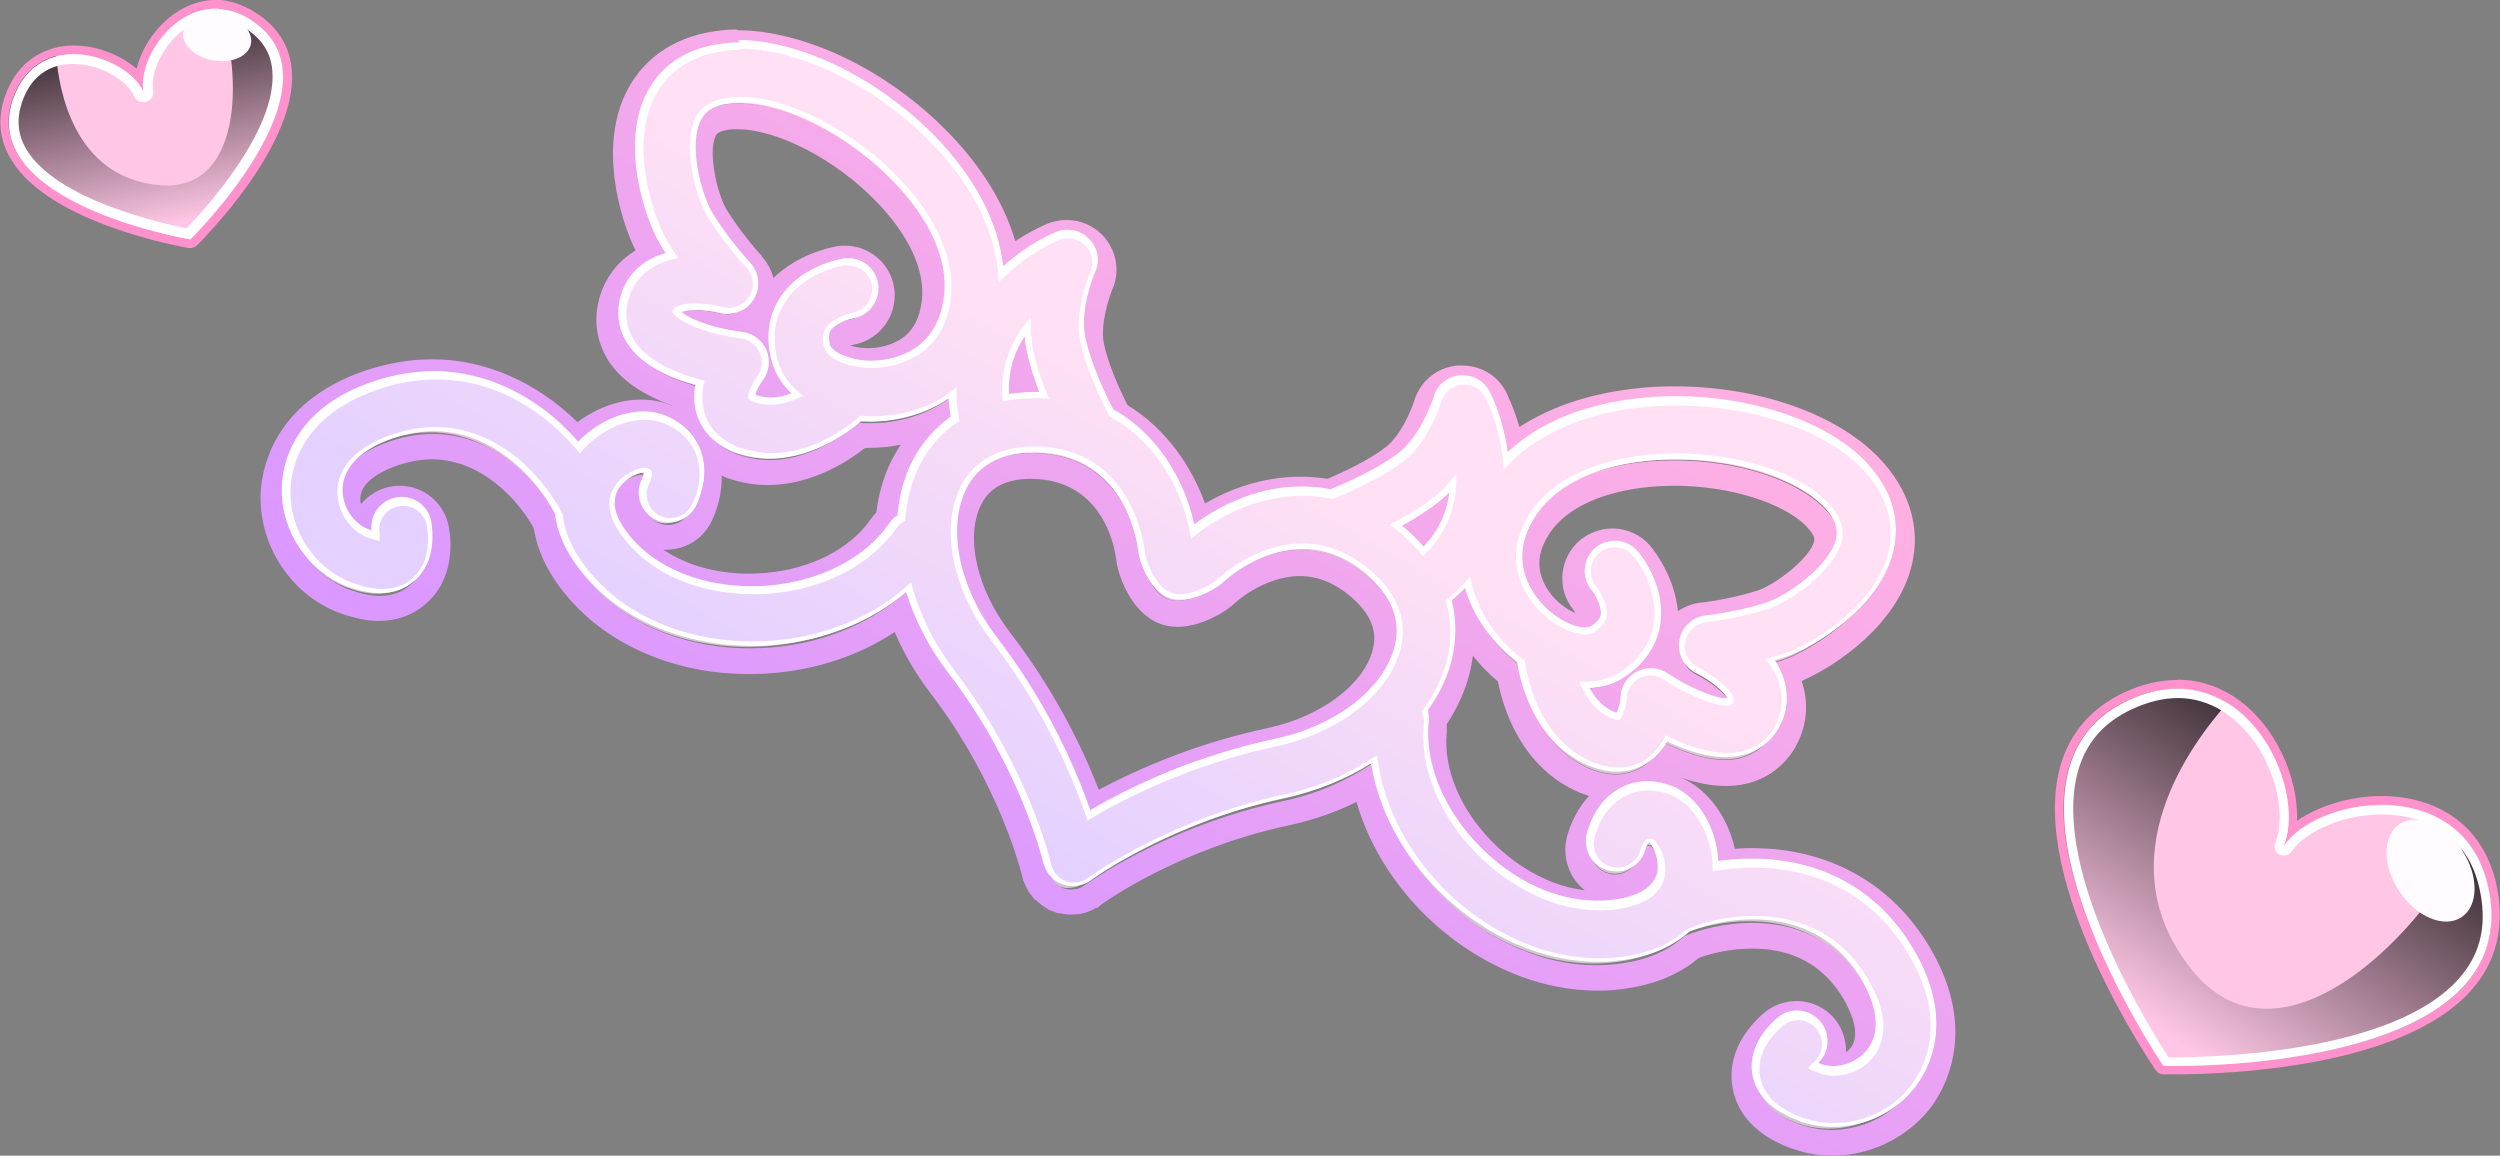 <?xml version="1.0" encoding="UTF-8"?>
<svg xmlns="http://www.w3.org/2000/svg" xmlns:xlink="http://www.w3.org/1999/xlink" viewBox="0 0 71.95 33.26">
  <rect x="0" y="0" width="71.95" height="33.26" fill="#808080" stroke="none"/>
  <defs>
    <style>
      .cls-1 {
        fill: #fffbff;
      }

      .cls-2 {
        fill: url(#linear-gradient-3);
      }

      .cls-3 {
        fill: url(#linear-gradient-2);
      }

      .cls-4 {
        fill: #ffc7e5;
      }

      .cls-5 {
        fill: url(#linear-gradient);
      }

      .cls-6 {
        isolation: isolate;
      }

      .cls-7 {
        fill: url(#linear-gradient-4);
      }

      .cls-7, .cls-8, .cls-9 {
        mix-blend-mode: overlay;
      }

      .cls-8 {
        fill: url(#linear-gradient-5);
      }

      .cls-10 {
        fill: #fff;
      }

      .cls-11 {
        fill: #ff91cc;
      }
    </style>
    <linearGradient id="linear-gradient" x1="31.87" y1="22.03" x2="34.02" y2="9.52" gradientUnits="userSpaceOnUse">
      <stop offset=".06" stop-color="#d1c7cf"/>
      <stop offset="1" stop-color="#ffb3e4"/>
    </linearGradient>
    <linearGradient id="linear-gradient-2" x1="28.23" y1="28.36" x2="41.36" y2="5.6" gradientUnits="userSpaceOnUse">
      <stop offset=".06" stop-color="#db99ff"/>
      <stop offset=".96" stop-color="#ffb0e3"/>
    </linearGradient>
    <linearGradient id="linear-gradient-3" x1="29.88" y1="25.51" x2="36.78" y2="13.22" gradientUnits="userSpaceOnUse">
      <stop offset=".06" stop-color="#e4d1ff"/>
      <stop offset="1" stop-color="#ffe0f4"/>
    </linearGradient>
    <linearGradient id="linear-gradient-4" x1="-698.79" y1="-5.13" x2="-699.71" y2="-16.89" gradientTransform="translate(-546.77 -313.2) rotate(-150.2) scale(1 -1)" gradientUnits="userSpaceOnUse">
      <stop offset="0" stop-color="#000" stop-opacity="0"/>
      <stop offset="1" stop-color="#000"/>
    </linearGradient>
    <linearGradient id="linear-gradient-5" x1="-222.84" y1="-47.39" x2="-223.41" y2="-54.62" gradientTransform="translate(-195.5 114.75) rotate(163.63) scale(1 -1)" xlink:href="#linear-gradient-4"/>
  </defs>
  <g class="cls-6">
    <g id="Layer_2" data-name="Layer 2">
      <g id="Layer_1-2" data-name="Layer 1">
        <g>
          <g>
            <path class="cls-5" d="M54.85,27.63c-1.38-2.32-3.76-2.71-5.62-2.37.03-1.01-.55-2.04-1.34-2.25-.57-.17-1-.03-1.26.12-.63.37-.8,1.1-.82,1.19-.08.37.15.74.52.81.37.08.73-.14.82-.51.02-.1.1-.26.18-.3.04-.02.13,0,.16,0,.14.06.44.53.36,1.03-.03.21-.12.37-.25.5,0,0,0,0,0,0-.32.34-.87.47-1.35.51-1.29.11-2.72-.49-3.83-1.61-1.08-1.1-1.65-2.51-1.52-3.76.01-.12-.01-.23-.06-.33.34-.45.59-.95.72-1.47.15-.59.13-1.18-.03-1.73.27-.22.5-.45.7-.69.02.12.05.24.08.35.23.82.78,1.57,1.5,2.08,0,.01,0,.02,0,.03,0,.09.26,2.18,1.94,2.88.03.01.06.03.1.04.66.24,1.13.09,1.41-.09.29-.18.48-.44.6-.71.63.31,1.48.62,2.18.46.41-.09.73-.33.94-.69.23-.4.28-.84.15-1.27-.08-.26-.22-.5-.4-.7.18-.05.36-.1.54-.16.78-.26,2.62-1.36,3-2.92.14-.6.13-1.5-.78-2.42-1.23-1.26-3.77-1.98-6.18-1.76-1.78.16-3.21.79-4.11,1.8-.05-.82-.28-1.56-.53-2.06-.13-.25-.39-.4-.67-.38-.28.02-.52.22-.6.49,0,.01-.35,1.15-1.08,1.71-.66.51-1.66.94-2.05,1.09-1.69-.36-3.23.43-4.07,1.15-.17-1.09-.82-2.7-2.34-3.52-.19-.37-.68-1.34-.85-2.16-.19-.9.28-1.99.29-2,.11-.26.06-.56-.14-.76-.2-.2-.49-.26-.76-.15-.52.22-1.17.63-1.74,1.22-.03-1.35-.71-2.77-1.96-4.04-1.69-1.73-4.1-2.83-5.84-2.67-1.28.12-1.88.79-2.16,1.34-.73,1.43-.04,3.46.38,4.17.1.16.2.32.3.47-.26.05-.53.13-.76.28-.38.24-.63.61-.71,1.06-.07.4.02.79.27,1.13.43.58,1.28.9,1.96,1.06-.08.29-.1.61,0,.93.1.32.36.74,1.01.99.03.01.06.02.1.03,1.74.56,3.29-.87,3.35-.93,0,0,.02-.01.02-.02.87.08,1.78-.13,2.49-.61.09-.06.19-.13.28-.21,0,.31.02.63.08.97-.48.32-.87.75-1.15,1.29-.24.48-.37,1.02-.41,1.58-.1.05-.19.12-.25.21-.71,1.04-2.06,1.74-3.6,1.88-1.57.14-3.05-.33-3.96-1.26-.34-.35-.68-.81-.7-1.27,0,0,0,0,0,0,0-.18.03-.36.14-.54.27-.43.8-.59.94-.55.03.02.12.05.13.1.03.08-.02.25-.06.35-.17.33-.05.74.28.92.33.18.75.05.93-.28.04-.07.38-.75.15-1.43-.1-.28-.33-.67-.88-.91-.76-.35-1.85.05-2.48.84-1.19-1.47-3.26-2.71-5.81-1.85-2.24.76-2.51,2.29-2.52,2.91-.03,1.15.69,2.23,1.74,2.64.02,0,.04.02.06.02.71.26,1.28.22,1.69-.12.61-.51.47-1.38.43-1.55-.08-.37-.44-.61-.81-.53-.37.08-.61.44-.54.81,0,.04.01.12,0,.19-.07,0-.18-.03-.35-.1-.51-.2-.88-.76-.87-1.33.02-.72.58-1.3,1.59-1.64,2.64-.89,4.38,1.29,4.88,2.29.07.57.34,1.25,1.06,1.98.55.56,1.24.99,2.02,1.28.92.34,1.97.48,3.04.39,1.54-.13,2.93-.75,3.91-1.67.23.87.65,1.74,1.26,2.55,2.12,2.77,2.77,5.53,2.77,5.56,0,0,0,0,0,0,.02.09.06.18.12.26,0,0,.02,0,.02.02.08.09.17.17.28.21,0,0,0,0,0,0,0,0,0,0,0,0s0,0,0,0c0,0,0,0,0,0,.11.04.24.05.35.02,0,0,.02,0,.03,0,.1-.02.18-.06.25-.12,0,0,0,0,0,0,.02-.02,2.29-1.69,5.72-2.42.99-.21,1.88-.61,2.61-1.12.15,1.34.81,2.71,1.89,3.81.75.77,1.64,1.34,2.56,1.68.78.29,1.59.41,2.37.34,1.03-.09,1.68-.43,2.1-.82,1.03-.44,3.77-.97,5.2,1.43.55.92.6,1.73.15,2.28-.36.44-1,.63-1.52.45-.17-.06-.28-.12-.33-.15.04-.05.09-.11.14-.15.29-.23.35-.66.11-.96-.23-.3-.66-.35-.96-.12-.14.11-.81.68-.68,1.46.09.53.49.93,1.21,1.19.02,0,.04.02.06.02,1.06.37,2.31,0,3.04-.88.39-.48,1.18-1.82-.03-3.85ZM44,14.9c.62-.92,1.84-1.5,3.44-1.64,2-.18,4.13.39,5.08,1.35.5.51.48.9.42,1.14-.21.87-1.5,1.74-2.1,1.94-.84.28-1.79.39-1.8.39-.3.03-.55.27-.6.57-.05.3.1.6.38.73.3.14.91.55,1.01.88.02.05.02.1-.08.21-.4.09-1.38-.37-1.92-.74-.21-.13-.47-.16-.69-.04-.22.11-.37.33-.38.58-.01.22-.12.57-.22.63-.01,0-.09.02-.25-.05-.47-.2-.75-.64-.91-1.04.46.04.89-.06,1.23-.3.67-.46.87-1.01.92-1.4.14-.98-.53-1.81-.6-1.91-.24-.29-.67-.33-.97-.09-.29.24-.33.68-.09.97.07.08.35.5.3.84,0,.06-.03.25-.34.46-.16.11-.49.08-.84-.08-.64-.29-1.17-.9-1.36-1.55-.17-.61-.05-1.23.36-1.85ZM26.36,10.38c-.57.38-1.37.5-2.04.3-.36-.1-.64-.3-.69-.49-.1-.35,0-.51.04-.56.18-.28.63-.42.78-.45.37-.07.62-.42.55-.79-.06-.37-.42-.62-.79-.56-.12.02-1.16.22-1.7,1.06-.21.33-.42.88-.21,1.66.11.41.37.76.74,1.03-.38.2-.88.36-1.36.2-.18-.05-.22-.11-.22-.12-.03-.1.09-.42.24-.62.15-.2.19-.46.09-.69-.07-.18-.22-.31-.4-.38-.05-.02-.11-.03-.16-.04-.66-.08-1.7-.36-1.96-.75.02-.09.04-.12.09-.15.28-.18.96-.11,1.34-.01.3.08.61-.05.76-.31.16-.26.12-.6-.09-.82,0,0-.66-.7-1.12-1.47-.33-.55-.74-2.05-.34-2.84.11-.22.35-.53,1.06-.59,1.34-.12,3.33.83,4.74,2.27,1.13,1.15,1.68,2.39,1.55,3.49-.08.74-.39,1.29-.92,1.64ZM41.16,14.54c.26-.2.49-.45.68-.7.03.75-.17,1.63-.96,2.37-.19-.24-.42-.48-.68-.7-.09-.08-.19-.14-.28-.21.42-.21.86-.47,1.24-.76ZM29.61,9.34c-.02.31,0,.64.07.96.1.46.27.95.45,1.38-.12,0-.23-.02-.35-.02-.34,0-.66.03-.97.09-.12-1.07.3-1.86.81-2.41ZM36.66,21.67c-2.52.54-4.43,1.53-5.44,2.14-.37-1.12-1.18-3.11-2.75-5.16-1.13-1.48-1.49-3.28-.9-4.46.39-.77,1.14-1.17,2.18-1.15,2.78.04,3.11,2.9,3.12,3.03.02.19.28,1,.76,1.18s1.21-.27,1.34-.4c.09-.08,2.19-2.05,4.34-.28.8.66,1.12,1.46.91,2.29-.32,1.29-1.76,2.42-3.58,2.81Z"/>
            <path class="cls-3" d="M21.21,1.6c1.71,0,3.92,1.07,5.5,2.69,1.25,1.27,1.93,2.69,1.96,4.04.57-.59,1.22-1,1.74-1.22.09-.04.18-.05.27-.05.18,0,.36.07.49.21.2.2.25.5.14.76,0,.01-.48,1.1-.29,2,.17.82.65,1.79.85,2.16,1.52.82,2.18,2.43,2.34,3.52.69-.6,1.87-1.24,3.21-1.24.28,0,.57.03.86.09.39-.15,1.38-.58,2.05-1.09.73-.56,1.08-1.7,1.08-1.71.08-.27.32-.46.6-.49.02,0,.04,0,.06,0,.26,0,.49.14.61.38.25.5.48,1.24.53,2.06.9-1.01,2.34-1.64,4.11-1.8.29-.03.58-.04.87-.04,2.13,0,4.23.69,5.31,1.8.9.92.92,1.83.78,2.42-.37,1.56-2.22,2.66-3,2.92-.18.06-.36.11-.54.16.17.21.31.44.4.7.13.43.08.87-.15,1.27-.2.36-.53.59-.94.69-.13.03-.27.04-.41.04-.6,0-1.26-.25-1.77-.51-.13.27-.32.53-.6.71-.18.11-.43.22-.76.22-.19,0-.41-.04-.65-.12-.03-.01-.06-.02-.1-.04-1.68-.7-1.93-2.8-1.94-2.88,0-.01,0-.02,0-.03-.71-.51-1.26-1.26-1.5-2.08-.03-.11-.06-.22-.08-.35-.2.24-.42.47-.7.69.16.55.18,1.13.03,1.73-.13.52-.38,1.01-.72,1.47.04.1.07.21.06.33-.13,1.26.43,2.66,1.52,3.76,1.02,1.03,2.31,1.63,3.51,1.63.11,0,.21,0,.31-.01.48-.04,1.04-.17,1.35-.51,0,0,0,0,0,0,.12-.13.22-.29.25-.5.07-.5-.22-.97-.36-1.03-.02,0-.07-.02-.11-.02-.02,0-.04,0-.05.01-.07.04-.15.21-.18.3-.08.31-.36.53-.67.53-.05,0-.1,0-.15-.02-.36-.07-.6-.44-.52-.81.02-.08.19-.82.82-1.19.17-.1.42-.2.74-.2.15,0,.33.02.51.08.79.22,1.37,1.24,1.34,2.25.37-.07.76-.11,1.17-.11,1.6,0,3.35.62,4.46,2.48,1.21,2.03.42,3.37.03,3.85-.53.66-1.35,1.02-2.17,1.02-.29,0-.58-.05-.86-.14-.02,0-.04-.01-.06-.02-.71-.26-1.12-.66-1.21-1.19-.13-.78.54-1.35.68-1.46.13-.1.27-.15.42-.15.2,0,.41.09.54.27.23.3.18.73-.11.96-.05.04-.1.1-.14.15.06.04.16.09.33.15.13.05.27.07.42.07.41,0,.84-.19,1.11-.52.45-.55.4-1.36-.15-2.28-.84-1.41-2.13-1.8-3.26-1.8-.8,0-1.51.2-1.94.38-.42.39-1.07.73-2.1.82-.14.01-.29.02-.43.02-.64,0-1.3-.12-1.94-.36-.92-.34-1.81-.91-2.56-1.68-1.08-1.1-1.74-2.47-1.89-3.81-.74.51-1.62.91-2.61,1.12-3.43.73-5.69,2.41-5.72,2.42,0,0,0,0,0,0-.07.05-.16.1-.25.12,0,0,0,0,0,0,0,0-.01,0-.02,0,0,0,0,0,0,0-.05,0-.09.01-.14.01-.07,0-.15-.01-.22-.04,0,0,0,0,0,0,0,0,0,0,0,0,0,0,0,0,0,0,0,0,0,0,0,0s0,0,0,0c0,0,0,0,0,0-.11-.04-.21-.12-.28-.21,0,0-.02,0-.02-.02-.06-.08-.1-.17-.12-.26,0,0,0,0,0,0,0-.03-.65-2.79-2.77-5.56-.62-.8-1.03-1.68-1.26-2.55-.98.93-2.38,1.54-3.91,1.67-.22.02-.43.03-.65.03-.84,0-1.65-.14-2.39-.41-.78-.29-1.48-.72-2.02-1.28-.72-.74-1-1.41-1.06-1.98-.42-.84-1.7-2.5-3.66-2.5-.38,0-.79.06-1.23.21-1.01.34-1.58.92-1.59,1.64-.01.57.35,1.13.87,1.33.18.06.29.09.35.1,0-.07,0-.15,0-.19-.08-.37.16-.73.54-.81.05-.01.09-.01.14-.01.32,0,.6.23.67.55.03.17.18,1.04-.43,1.55-.23.2-.52.29-.85.29-.25,0-.54-.06-.84-.17-.02,0-.04-.02-.06-.02-1.05-.41-1.77-1.5-1.74-2.64.01-.62.29-2.15,2.52-2.91.58-.2,1.14-.29,1.67-.29,1.79,0,3.22,1,4.14,2.13.48-.59,1.21-.97,1.87-.97.22,0,.42.04.61.13.55.24.78.63.88.91.24.69-.11,1.36-.15,1.43-.12.23-.36.36-.61.36-.11,0-.22-.03-.32-.08-.33-.18-.46-.59-.28-.92.05-.09.09-.27.06-.35-.02-.04-.1-.08-.13-.1-.02,0-.04,0-.06,0-.19,0-.64.17-.88.55-.11.18-.15.36-.14.54,0,0,0,0,0,0,.02.46.36.92.7,1.27.8.82,2.06,1.28,3.42,1.28.18,0,.36,0,.54-.02,1.54-.13,2.88-.84,3.6-1.88.07-.1.16-.16.25-.21.04-.56.17-1.1.41-1.58.27-.55.67-.98,1.15-1.29-.07-.34-.09-.66-.08-.97-.1.08-.19.15-.28.21-.61.41-1.37.62-2.13.62-.12,0-.24,0-.36-.02,0,0-.01.01-.02.02-.05.05-1.15,1.06-2.52,1.06-.27,0-.54-.04-.83-.13-.03-.01-.07-.02-.1-.03-.66-.24-.92-.67-1.01-.99-.1-.33-.08-.65,0-.93-.68-.17-1.53-.49-1.96-1.06-.25-.34-.34-.73-.27-1.13.08-.45.33-.82.71-1.06.23-.15.49-.23.76-.28-.1-.15-.21-.31-.3-.47-.42-.71-1.11-2.74-.38-4.17.28-.55.88-1.22,2.16-1.34.11-.01.23-.02.34-.02M20.88,9.04c-.06,0-.12,0-.17-.02-.21-.05-.5-.1-.78-.1-.23,0-.44.03-.56.11-.05.03-.08.06-.09.15.27.39,1.31.67,1.96.75.06,0,.11.02.16.04.18.06.32.2.4.38.1.23.06.49-.09.69-.15.2-.28.52-.24.62,0,.01.05.07.22.12.14.04.27.06.41.06.35,0,.68-.12.95-.26-.37-.27-.63-.62-.74-1.03-.21-.78,0-1.33.21-1.66.53-.84,1.58-1.04,1.7-1.06.04,0,.08,0,.12,0,.33,0,.62.23.68.57.06.37-.18.73-.55.79-.15.03-.6.17-.78.45-.03.05-.13.21-.04.56.05.19.33.39.69.49.22.06.44.09.67.09.49,0,.98-.14,1.37-.39.53-.35.84-.9.92-1.64.12-1.1-.43-2.34-1.55-3.49-1.32-1.35-3.17-2.28-4.5-2.28-.08,0-.16,0-.24.01-.72.06-.95.37-1.06.59-.4.8.01,2.29.34,2.84.46.77,1.11,1.46,1.12,1.47.21.22.25.56.09.82-.13.21-.35.34-.59.34M28.8,11.75c.29-.06.58-.09.9-.09.02,0,.04,0,.07,0,.12,0,.23.01.35.02-.18-.43-.35-.92-.45-1.38-.07-.32-.08-.65-.07-.96-.5.55-.92,1.34-.81,2.41M31.21,23.81c1.01-.61,2.92-1.6,5.44-2.14,1.82-.39,3.26-1.52,3.58-2.81.21-.84-.11-1.63-.91-2.29-.66-.55-1.32-.74-1.92-.74-1.34,0-2.36.96-2.43,1.02-.11.11-.64.44-1.09.44-.09,0-.18-.01-.26-.04-.49-.18-.75-.99-.76-1.18-.01-.13-.34-2.99-3.12-3.03-.02,0-.04,0-.06,0-1.01,0-1.74.4-2.12,1.15-.6,1.19-.24,2.98.9,4.46,1.57,2.05,2.38,4.04,2.75,5.16M45.56,18.45c.11,0,.2-.02.27-.07.31-.21.33-.39.34-.46.05-.34-.23-.76-.3-.84-.24-.29-.2-.72.09-.97.13-.11.28-.16.44-.16.2,0,.39.08.53.25.08.09.74.92.6,1.91-.05.39-.26.94-.92,1.4-.3.21-.66.31-1.05.31-.06,0-.12,0-.18,0,.16.39.44.84.91,1.04.11.05.18.06.21.06.02,0,.03,0,.03,0,.1-.06.21-.41.22-.63.01-.25.16-.47.38-.58.1-.05.2-.07.3-.07.14,0,.27.04.39.12.5.34,1.35.75,1.8.75.04,0,.08,0,.12-.01.1-.11.1-.16.08-.21-.1-.33-.71-.73-1.01-.88-.28-.13-.43-.43-.38-.73.05-.3.3-.53.6-.57,0,0,.96-.11,1.8-.39.6-.2,1.89-1.07,2.1-1.94.06-.24.08-.63-.42-1.14-.82-.85-2.56-1.39-4.32-1.39-.25,0-.5.01-.75.03-1.6.14-2.83.73-3.44,1.64-.41.61-.54,1.24-.36,1.85.19.66.72,1.26,1.36,1.55.21.09.41.14.57.14M40.88,16.21c.79-.74.99-1.62.96-2.37-.19.25-.42.5-.68.7-.37.29-.82.55-1.24.76.09.07.19.13.28.21.26.22.49.45.68.7M21.21.85h0c-.14,0-.28,0-.41.02-1.27.12-2.25.74-2.76,1.75-.79,1.55-.24,3.58.25,4.59-.02.01-.04.02-.05.03-.55.35-.92.9-1.04,1.56-.11.6.03,1.21.4,1.71.42.57,1.11.93,1.74,1.16,0,0,0,0,0,.01-.26-.12-.57-.18-.89-.18-.63,0-1.28.24-1.83.65-1.18-1.16-2.67-1.81-4.18-1.81-.63,0-1.27.11-1.91.32-2.76.93-3.02,2.99-3.03,3.6-.03,1.46.88,2.84,2.22,3.36l.08.03c.39.14.76.22,1.1.22.51,0,.97-.16,1.33-.47.9-.76.75-1.93.68-2.27-.14-.67-.73-1.15-1.4-1.15-.1,0-.2.01-.3.03-.32.07-.61.24-.82.5-.02-.06-.02-.12-.02-.17.01-.53.76-.84,1.08-.95.34-.11.67-.17.98-.17,1.47,0,2.53,1.24,2.93,1.98.13.8.55,1.56,1.25,2.28.62.63,1.39,1.12,2.3,1.46.83.31,1.72.46,2.65.46.24,0,.47-.01.71-.03,1.28-.11,2.48-.52,3.48-1.18.26.62.61,1.21,1.03,1.76,1.99,2.6,2.61,5.16,2.64,5.27l.03.14.02.02c.05.13.11.26.2.37l.1.13.05.03c.1.1.21.18.32.24l.03.03.14.05h0s.13.05.13.05h.04c.1.02.21.04.32.04.06,0,.12,0,.18-.01h.07l.09-.02c.14-.03.27-.08.4-.16h.04s.12-.1.12-.1c.07-.05,2.21-1.6,5.41-2.28.68-.15,1.33-.37,1.93-.67.33,1.15.98,2.24,1.88,3.16.82.83,1.8,1.47,2.84,1.86.73.27,1.47.41,2.2.41.17,0,.33,0,.5-.02,1-.09,1.82-.4,2.43-.92.37-.14.94-.27,1.54-.27,1.17,0,2.05.48,2.62,1.44.17.29.54,1.01.21,1.42-.04.05-.08.09-.13.12,0-.32-.09-.65-.3-.92-.27-.35-.68-.55-1.13-.55-.32,0-.63.11-.88.3-.27.22-1.15,1.01-.96,2.17.09.56.46,1.32,1.69,1.77.03.01.07.02.1.03.33.12.71.18,1.09.18,1.06,0,2.09-.49,2.76-1.3.38-.47,1.52-2.21.03-4.71-1.09-1.83-2.91-2.84-5.1-2.84-.17,0-.33,0-.5.02-.23-1.02-.9-1.87-1.77-2.13,0,0,0,0,0,0,.54.21,1.04.32,1.5.32.2,0,.4-.02.58-.06.61-.14,1.11-.51,1.42-1.04.33-.57.41-1.24.21-1.86,0-.02-.01-.04-.02-.06,1.03-.45,2.76-1.64,3.17-3.33.27-1.1-.08-2.21-.97-3.12-1.22-1.25-3.46-2.03-5.85-2.03-.31,0-.63.01-.94.04-1.38.13-2.58.51-3.53,1.13-.1-.35-.23-.68-.37-.98-.24-.49-.73-.79-1.28-.79-.04,0-.09,0-.13,0-.59.05-1.08.45-1.25,1.02-.08.25-.38.99-.82,1.33-.5.39-1.26.73-1.67.91-.26-.04-.52-.06-.78-.06-1.13,0-2.08.38-2.75.77-.38-1.05-1.1-2.14-2.23-2.83-.2-.39-.55-1.15-.68-1.77-.11-.54.14-1.31.24-1.55.24-.54.12-1.16-.29-1.58-.26-.27-.64-.43-1.02-.43-.19,0-.38.04-.56.11-.31.13-.62.3-.92.5-.32-1.09-.98-2.16-1.95-3.15-1.73-1.77-4.1-2.91-6.04-2.92h0ZM21.92,7.36c-.08-.08-.62-.69-1.01-1.33-.28-.47-.54-1.67-.31-2.12.02-.05.08-.15.46-.19.06,0,.12,0,.17,0,1.13,0,2.8.86,3.96,2.05.97.99,1.44,2.01,1.34,2.88-.06.51-.25.87-.59,1.1-.26.17-.6.27-.95.27-.16,0-.32-.02-.47-.06-.02,0-.03,0-.05-.01.04-.01.07-.02.1-.03.77-.14,1.29-.88,1.16-1.66-.12-.69-.71-1.19-1.42-1.19-.08,0-.16,0-.24.02-.21.04-1.11.23-1.81.91-.06-.23-.17-.44-.34-.62v-.02h-.01ZM24.99,12.89c.31,0,.63-.03.93-.09-.09.14-.17.28-.25.43-.23.45-.38.96-.45,1.52-.06.06-.11.12-.16.19-.59.86-1.73,1.44-3.04,1.55-.16.01-.32.02-.47.02-.95,0-1.81-.25-2.46-.69.03,0,.06,0,.09,0,.53,0,1.02-.29,1.27-.76.07-.13.34-.69.32-1.37.05.02.09.04.14.06l.12.04c.35.11.7.17,1.06.17,1.3,0,2.35-.71,2.81-1.07.03,0,.07,0,.1,0h0ZM31.62,22.72c-.49-1.26-1.29-2.88-2.56-4.53-.95-1.24-1.29-2.75-.82-3.67.25-.5.72-.74,1.45-.74,2.14.03,2.41,2.12,2.44,2.36.04.37.4,1.49,1.25,1.81.16.06.33.09.51.09.7,0,1.4-.45,1.61-.65.03-.03.87-.81,1.91-.81.51,0,.98.19,1.44.57.86.71.71,1.33.66,1.54-.25,1-1.48,1.93-3.01,2.26-2.03.43-3.69,1.15-4.88,1.78h0ZM45.34,17.64s-.03-.01-.05-.02c-.44-.2-.82-.63-.94-1.07-.11-.39-.03-.79.26-1.22.49-.72,1.52-1.19,2.89-1.32.22-.02.45-.03.69-.03,1.56,0,3.12.48,3.79,1.16.27.28.24.39.23.44-.12.48-1.09,1.23-1.61,1.41-.7.23-1.5.34-1.62.35h-.03c-.24.03-.47.12-.66.25-.09-.97-.65-1.7-.78-1.86-.27-.33-.68-.52-1.11-.52-.33,0-.66.12-.92.33-.61.51-.69,1.42-.19,2.02.01.02.03.05.05.08h0ZM41.66,20.81c.3-.47.52-.96.64-1.45.04-.16.07-.33.09-.49.21.27.45.52.72.74.14.73.65,2.48,2.35,3.2l.13.05s.1.03.14.05c-.47.51-.62,1.11-.65,1.25-.08.37,0,.77.2,1.1.09.14.2.26.33.36-.91-.1-1.88-.6-2.66-1.39-.93-.94-1.42-2.12-1.31-3.16,0-.08,0-.17,0-.25h0Z"/>
          </g>
          <g>
            <path class="cls-2" d="M52.78,32.4c-.31,0-.61-.05-.89-.15-.81-.3-1.24-.72-1.33-1.29-.13-.81.51-1.39.71-1.55.14-.11.3-.17.48-.17.24,0,.47.11.61.3.26.34.2.83-.13,1.09-.02.01-.03.03-.05.05.05.02.12.06.22.09.12.04.25.06.38.06.4,0,.79-.19,1.04-.49.42-.52.37-1.29-.15-2.17-.87-1.45-2.21-1.76-3.18-1.76s-1.7.28-1.9.37c-.49.46-1.21.75-2.12.83-.15.01-.29.02-.44.02-.65,0-1.32-.12-1.97-.37-.95-.35-1.84-.94-2.59-1.7-1.04-1.06-1.71-2.38-1.9-3.72-.75.5-1.6.85-2.52,1.05-3.37.72-5.59,2.34-5.68,2.41-.09.07-.19.11-.29.14-.08,0-.13.01-.19.01-.09,0-.17-.01-.25-.04-.14-.05-.24-.13-.34-.24-.09-.1-.13-.2-.16-.31-.03-.12-.7-2.84-2.76-5.52-.57-.75-.99-1.57-1.24-2.43-1.01.9-2.37,1.46-3.86,1.59-.22.02-.44.03-.65.03-.85,0-1.67-.14-2.42-.42-.8-.29-1.51-.75-2.06-1.3-.64-.65-1.01-1.34-1.09-2.04-.44-.88-1.71-2.42-3.56-2.42-.39,0-.79.07-1.2.21-.97.33-1.51.88-1.53,1.55-.01.53.33,1.06.81,1.24.1.04.17.06.23.07,0-.03,0-.05,0-.06-.09-.42.19-.84.61-.92.05-.01.11-.02.16-.02.37,0,.69.26.76.62.04.18.18,1.09-.46,1.64-.25.21-.55.32-.91.32-.26,0-.56-.06-.88-.18-1.15-.45-1.89-1.57-1.87-2.76.01-.64.29-2.22,2.59-2.99.57-.19,1.14-.29,1.7-.29,1.53,0,3.03.76,4.15,2.08.49-.56,1.21-.92,1.87-.92.24,0,.46.05.65.14.58.25.82.66.93.96.25.73-.11,1.43-.15,1.51-.13.25-.4.41-.69.41-.13,0-.25-.03-.37-.09-.37-.2-.52-.67-.32-1.05.05-.09.07-.23.06-.27l-.04-.13-.06.09c-.16,0-.58.15-.8.51-.09.15-.13.3-.12.49.02.46.38.91.67,1.21.78.8,2,1.25,3.36,1.25.17,0,.35,0,.53-.02,1.51-.13,2.83-.82,3.53-1.84.07-.1.16-.18.29-.24,0-.53.13-1.07.37-1.54.27-.53.64-.96,1.13-1.29-.04-.24-.07-.49-.07-.74-.05.04-.09.07-.14.1-.62.41-1.39.64-2.18.64-.12,0-.24,0-.37-.02,0,.04-1.12,1.08-2.54,1.08-.29,0-.58-.04-.86-.13l-.1-.03c-.7-.26-.97-.71-1.07-1.05-.09-.28-.09-.58-.02-.89-.65-.17-1.49-.49-1.92-1.08-.27-.36-.36-.78-.28-1.21.09-.48.35-.87.75-1.12.19-.12.41-.21.65-.26-.08-.12-.15-.24-.23-.36-.43-.72-1.13-2.8-.39-4.26.29-.57.91-1.27,2.24-1.39.12-.01.23-.02.35-.02,1.74,0,3.98,1.09,5.57,2.72,1.2,1.23,1.88,2.57,1.97,3.89.48-.46,1.06-.86,1.62-1.09.1-.04.2-.06.3-.06.21,0,.41.08.55.23.22.23.29.57.16.86,0,.01-.47,1.07-.28,1.95.17.81.64,1.76.84,2.13,1.38.73,2.1,2.2,2.33,3.39.47-.37,1.63-1.16,3.14-1.16.3,0,.59.03.88.09.34-.15,1.32-.57,1.97-1.07.67-.51,1.01-1.55,1.05-1.66.09-.31.36-.53.68-.55h.01c.36,0,.62.16.75.43.27.55.46,1.22.52,1.88.93-.94,2.32-1.52,4.03-1.68.29-.03.58-.04.88-.04,2.18,0,4.3.72,5.38,1.83.93.95.95,1.89.8,2.51-.38,1.59-2.26,2.72-3.06,2.99-.14.05-.27.09-.41.13.15.2.26.41.33.62.14.46.09.92-.16,1.34-.22.38-.56.63-1,.73-.13.03-.28.05-.43.05-.5,0-1.08-.16-1.73-.48-.15.29-.35.51-.6.67-.24.15-.52.23-.81.23-.22,0-.45-.04-.68-.13l-.1-.04c-1.73-.72-1.99-2.87-2-2.96-.7-.49-1.26-1.27-1.5-2.09-.01-.05-.03-.11-.04-.16-.16.18-.34.35-.53.51.15.57.16,1.14.02,1.72-.12.51-.37,1.01-.73,1.5.07.04.09.16.07.28-.13,1.23.43,2.61,1.49,3.69,1,1.02,2.26,1.6,3.45,1.6.1,0,.21,0,.31-.01.42-.04.98-.15,1.29-.48.12-.13.2-.28.22-.45.07-.47-.22-.89-.31-.93-.12,0-.19.13-.21.23-.09.35-.4.6-.76.6-.06,0-.12,0-.17-.02-.2-.04-.37-.15-.48-.33-.11-.17-.15-.39-.11-.59.02-.08.2-.85.86-1.25.24-.14.51-.21.79-.21.17,0,.36.03.54.08.78.21,1.39,1.2,1.41,2.23.36-.06.72-.09,1.07-.09,1.95,0,3.57.9,4.54,2.52,1.24,2.08.43,3.46.02,3.96-.54.66-1.38,1.06-2.25,1.06h0ZM29.76,12.93c-.97,0-1.68.38-2.04,1.1-.58,1.16-.23,2.91.89,4.36,1.47,1.92,2.29,3.8,2.73,5.08,1.16-.69,3-1.59,5.37-2.09,1.79-.38,3.2-1.48,3.51-2.74.2-.8-.11-1.56-.88-2.2-.58-.48-1.2-.72-1.86-.72-1.28,0-2.25.89-2.36.99-.14.13-.68.46-1.15.46-.11,0-.2-.02-.29-.05-.54-.2-.8-1.05-.82-1.25-.01-.12-.31-2.91-3.03-2.95l-.06-.09v.09ZM45.59,19.71c.2.43.47.71.8.85.1.04.16.05.18.05.04-.03.15-.32.16-.54.01-.28.18-.53.43-.66.11-.05.22-.08.34-.08.16,0,.31.04.44.13.52.35,1.34.74,1.75.74.12-.06.12-.08.11-.1-.09-.29-.66-.68-.96-.82-.31-.15-.49-.49-.43-.83.06-.34.34-.61.68-.64.01,0,.95-.11,1.78-.39.61-.21,1.85-1.07,2.04-1.87.05-.22.07-.57-.4-1.05-.79-.81-2.5-1.36-4.26-1.36-.25,0-.5.01-.74.03-1.58.14-2.77.71-3.38,1.6-.4.59-.52,1.19-.35,1.77.18.63.69,1.22,1.31,1.5.19.09.38.13.53.13.09,0,.17-.02.22-.05.18-.12.28-.25.3-.39.04-.31-.22-.7-.28-.77-.13-.16-.2-.36-.18-.57.02-.21.12-.39.28-.53.14-.12.32-.18.5-.18.23,0,.45.1.6.28.13.16.76.99.62,1.98-.06.41-.27.99-.96,1.46-.31.21-.69.32-1.1.32h-.04ZM40.33,15.24c.23.19.44.4.63.63.54-.54.83-1.2.86-1.97-.17.2-.35.37-.54.51-.3.23-.67.47-1.11.7.06.04.11.08.16.12ZM21.62,11.42s.05.03.16.06c.12.04.25.06.38.06.24,0,.5-.06.78-.19-.33-.27-.56-.61-.66-.99-.22-.81,0-1.39.22-1.74.54-.84,1.56-1.06,1.76-1.1.04,0,.09-.01.13-.01.38,0,.71.27.77.65.07.42-.21.83-.63.9-.17.03-.57.17-.72.41-.03.04-.11.17-.02.49.04.16.3.33.63.43.2.06.42.09.65.09.48,0,.95-.14,1.31-.38.5-.33.8-.86.88-1.57.12-1.07-.42-2.28-1.53-3.41-1.29-1.32-3.12-2.25-4.43-2.25-.08,0-.16,0-.23,0-.67.06-.88.34-.99.54-.37.74,0,2.2.33,2.75.45.76,1.1,1.44,1.1,1.45.24.25.28.64.1.94-.14.24-.4.38-.67.38-.07,0-.13,0-.2-.03-.17-.05-.46-.09-.75-.09-.23,0-.42.03-.51.1.16.35,1.09.64,1.83.73.07,0,.13.02.18.04.2.07.37.23.45.43.11.26.07.56-.1.78-.15.2-.24.46-.23.53h0ZM29.58,9.41c-.48.6-.68,1.28-.62,2.04.28-.05.54-.07.82-.07.12,0,.2,0,.27.01-.18-.46-.32-.88-.39-1.26-.05-.23-.07-.47-.07-.72Z"/>
            <path class="cls-10" d="M21.28,1.4c1.71,0,3.92,1.07,5.5,2.69,1.25,1.27,1.93,2.69,1.96,4.04.57-.59,1.22-1,1.74-1.22.09-.04.18-.05.27-.05.18,0,.36.07.49.21.2.2.25.5.14.76,0,.01-.48,1.1-.29,2,.17.82.65,1.79.85,2.16,1.52.82,2.18,2.43,2.34,3.52.69-.6,1.87-1.24,3.21-1.24.28,0,.57.03.86.09.39-.15,1.38-.58,2.05-1.09.73-.56,1.08-1.7,1.08-1.71.08-.27.32-.46.6-.49.02,0,.04,0,.06,0,.26,0,.49.14.61.38.25.5.48,1.24.53,2.06.9-1.01,2.34-1.64,4.11-1.8.29-.03.58-.04.87-.04,2.13,0,4.23.69,5.31,1.8.9.92.92,1.83.78,2.42-.37,1.56-2.22,2.66-3,2.92-.18.06-.36.11-.54.16.17.21.31.44.4.7.13.43.08.87-.15,1.27-.2.36-.53.59-.94.69-.13.03-.27.04-.41.04-.6,0-1.26-.25-1.77-.51-.13.27-.32.53-.6.71-.18.11-.43.22-.76.22-.19,0-.41-.04-.65-.12-.03-.01-.06-.02-.1-.04-1.68-.7-1.93-2.8-1.94-2.88,0-.01,0-.02,0-.03-.71-.51-1.26-1.26-1.5-2.08-.03-.11-.06-.22-.08-.35-.2.24-.42.47-.7.69.16.55.18,1.13.03,1.73-.13.52-.38,1.01-.72,1.47.04.1.07.21.06.33-.13,1.26.43,2.66,1.52,3.76,1.02,1.03,2.31,1.63,3.51,1.63.11,0,.21,0,.31-.01.48-.04,1.04-.17,1.35-.51,0,0,0,0,0,0,.12-.13.22-.29.25-.5.07-.5-.22-.97-.36-1.03-.02,0-.07-.02-.11-.02-.02,0-.04,0-.05.01-.07.04-.15.21-.18.3-.08.31-.36.53-.67.53-.05,0-.1,0-.15-.02-.36-.07-.6-.44-.52-.81.02-.08.19-.82.82-1.19.17-.1.42-.2.74-.2.15,0,.33.02.51.08.79.22,1.37,1.24,1.34,2.25.37-.07.76-.11,1.17-.11,1.6,0,3.35.62,4.46,2.48,1.21,2.03.42,3.37.03,3.85-.53.66-1.35,1.02-2.17,1.02-.29,0-.58-.05-.86-.14-.02,0-.04-.01-.06-.02-.71-.26-1.12-.66-1.21-1.19-.13-.78.54-1.35.68-1.46.13-.1.27-.15.42-.15.2,0,.41.09.54.27.23.3.18.73-.11.96-.05.04-.1.1-.14.15.06.04.16.09.33.15.13.05.27.07.42.07.41,0,.84-.19,1.11-.52.45-.55.4-1.36-.15-2.28-.84-1.41-2.13-1.8-3.26-1.8-.8,0-1.51.2-1.94.38-.42.39-1.07.73-2.1.82-.14.01-.29.02-.43.02-.64,0-1.3-.12-1.94-.36-.92-.34-1.81-.91-2.56-1.68-1.08-1.1-1.74-2.47-1.89-3.81-.74.51-1.62.91-2.61,1.12-3.43.73-5.69,2.41-5.72,2.42,0,0,0,0,0,0-.07.05-.16.1-.25.12,0,0,0,0,0,0,0,0-.01,0-.02,0,0,0,0,0,0,0-.05,0-.09.01-.14.01-.07,0-.15-.01-.22-.04,0,0,0,0,0,0,0,0,0,0,0,0,0,0,0,0,0,0,0,0,0,0,0,0,0,0,0,0,0,0h0s0,0,0,0c-.11-.04-.21-.12-.28-.21,0,0-.02,0-.02-.02-.06-.08-.1-.17-.12-.26,0,0,0,0,0,0,0-.03-.65-2.79-2.77-5.56-.62-.8-1.03-1.68-1.26-2.55-.98.93-2.38,1.54-3.91,1.67-.22.02-.43.03-.65.03-.84,0-1.65-.14-2.39-.41-.78-.29-1.48-.72-2.02-1.28-.72-.74-1-1.41-1.06-1.98-.42-.84-1.7-2.5-3.66-2.5-.38,0-.79.06-1.23.21-1.01.34-1.58.92-1.59,1.64-.01.57.35,1.13.87,1.33.18.06.29.09.35.1,0-.07,0-.15,0-.19-.08-.37.16-.73.54-.81.05-.01.09-.01.14-.01.32,0,.6.23.67.55.03.17.18,1.04-.43,1.55-.23.2-.52.29-.85.29-.25,0-.54-.06-.84-.17-.02,0-.04-.02-.06-.02-1.05-.41-1.77-1.5-1.74-2.64.01-.62.29-2.15,2.52-2.91.58-.2,1.14-.29,1.67-.29,1.79,0,3.22,1,4.14,2.13.48-.59,1.21-.97,1.87-.97.22,0,.42.04.61.13.55.24.78.63.88.91.24.69-.11,1.36-.15,1.43-.12.23-.36.36-.61.36-.11,0-.22-.03-.32-.08-.33-.18-.46-.59-.28-.92.05-.09.09-.27.06-.35-.02-.04-.1-.08-.13-.1-.02,0-.04,0-.06,0-.19,0-.64.17-.88.55-.11.18-.15.36-.14.54,0,0,0,0,0,0,.02.46.36.92.7,1.27.8.82,2.06,1.28,3.42,1.28.18,0,.36,0,.54-.02,1.54-.13,2.88-.84,3.6-1.88.07-.1.16-.16.25-.21.04-.56.17-1.1.41-1.58.27-.55.67-.98,1.15-1.29-.07-.34-.09-.66-.08-.97-.1.08-.19.15-.28.21-.61.41-1.37.62-2.13.62-.12,0-.24,0-.36-.02,0,0-.01.01-.02.02-.05.05-1.15,1.06-2.52,1.06-.27,0-.54-.04-.83-.13-.03-.01-.07-.02-.1-.03-.66-.24-.92-.67-1.01-.99-.1-.33-.08-.65,0-.93-.68-.17-1.53-.49-1.96-1.06-.25-.34-.34-.73-.27-1.13.08-.45.33-.82.71-1.06.23-.15.49-.23.76-.28-.1-.15-.21-.31-.3-.47-.42-.71-1.11-2.74-.38-4.17.28-.55.88-1.22,2.16-1.34.11-.01.23-.02.34-.02M20.95,8.85c-.06,0-.12,0-.17-.02-.21-.05-.5-.1-.78-.1-.23,0-.44.03-.56.11-.05.03-.08.06-.09.15.27.39,1.31.67,1.96.75.06,0,.11.02.16.04.18.06.32.2.4.38.1.23.06.49-.09.69-.15.2-.28.52-.24.62,0,.01.05.07.22.12.14.04.28.06.41.06.35,0,.68-.12.95-.26-.37-.27-.63-.62-.74-1.03-.21-.78,0-1.33.21-1.66.53-.84,1.58-1.04,1.7-1.06.04,0,.08,0,.12,0,.33,0,.62.23.68.57.06.37-.18.73-.55.79-.15.03-.6.17-.78.45-.03.05-.13.21-.04.56.05.19.33.39.69.49.22.06.44.09.67.09.49,0,.98-.14,1.37-.39.53-.35.84-.9.92-1.64.12-1.1-.43-2.34-1.55-3.49-1.32-1.35-3.17-2.28-4.5-2.28-.08,0-.16,0-.24.01-.72.06-.95.37-1.06.59-.4.8.01,2.29.34,2.84.46.77,1.11,1.46,1.12,1.47.21.22.25.56.09.82-.13.21-.35.34-.59.34M28.87,11.55c.29-.06.58-.09.9-.09.02,0,.04,0,.07,0,.12,0,.23.01.35.02-.18-.43-.35-.92-.45-1.38-.07-.32-.08-.65-.07-.96-.5.55-.92,1.34-.81,2.41M31.29,23.62c1.01-.61,2.92-1.6,5.44-2.14,1.82-.39,3.26-1.52,3.58-2.81.21-.84-.11-1.63-.91-2.29-.66-.55-1.32-.74-1.92-.74-1.34,0-2.36.96-2.43,1.02-.11.11-.64.44-1.09.44-.09,0-.17-.01-.25-.04-.49-.18-.75-.99-.76-1.18-.01-.13-.34-2.99-3.12-3.03-.02,0-.04,0-.06,0-1.01,0-1.74.4-2.12,1.15-.6,1.19-.24,2.98.9,4.46,1.57,2.05,2.38,4.04,2.75,5.16M45.63,18.25c.11,0,.2-.02.27-.07.3-.21.33-.39.34-.46.05-.34-.23-.76-.3-.84-.24-.29-.2-.72.09-.97.13-.11.28-.16.44-.16.2,0,.39.08.53.25.08.09.74.92.6,1.91-.05.39-.26.94-.92,1.4-.3.2-.66.31-1.05.31-.06,0-.12,0-.18,0,.16.39.44.84.91,1.04.11.05.18.06.21.06.02,0,.03,0,.03,0,.1-.06.21-.41.22-.63.01-.25.16-.47.38-.58.1-.05.2-.07.3-.07.14,0,.27.04.39.12.5.34,1.35.75,1.8.75.04,0,.08,0,.12-.01.1-.11.1-.16.08-.21-.1-.33-.71-.73-1.01-.88-.28-.13-.43-.43-.38-.73.05-.3.3-.53.6-.57,0,0,.96-.11,1.8-.39.6-.2,1.89-1.07,2.1-1.94.06-.24.08-.63-.42-1.14-.82-.85-2.56-1.39-4.32-1.39-.25,0-.5.01-.75.03-1.6.14-2.83.73-3.44,1.64-.41.61-.54,1.24-.36,1.85.19.66.72,1.26,1.36,1.55.21.09.41.14.57.14M40.95,16.01c.79-.74.99-1.62.96-2.37-.19.25-.42.5-.68.7-.37.29-.82.55-1.24.76.09.07.19.13.28.21.26.22.49.45.68.7M21.28,1.22h0c-.12,0-.24,0-.36.02-1.37.12-2.01.85-2.31,1.44-.76,1.5-.05,3.61.39,4.35.05.09.1.17.16.25-.2.06-.39.14-.55.24-.43.27-.7.68-.79,1.18-.08.46.02.9.3,1.28.43.58,1.23.91,1.89,1.09-.05.3-.04.59.04.85.11.36.4.84,1.13,1.11l.1.03c.29.09.59.14.89.14,1.32,0,2.4-.89,2.61-1.08.1,0,.19.01.29.01.81,0,1.6-.23,2.23-.66.01.17.03.35.06.52-.47.34-.84.77-1.11,1.29-.23.45-.37.97-.42,1.55-.1.06-.17.13-.23.22-.68,1-1.98,1.67-3.46,1.8-.17.02-.35.02-.52.02-1.33,0-2.53-.45-3.29-1.22-.28-.29-.62-.72-.64-1.15,0-.16.03-.3.11-.43.21-.33.6-.47.72-.47,0,0,0,0,.01,0,0,.04-.02.12-.05.17-.22.42-.06.95.36,1.17.13.07.27.1.41.1.32,0,.62-.18.77-.46.04-.08.42-.82.16-1.58-.11-.32-.37-.75-.98-1.02-.2-.09-.44-.14-.69-.14-.65,0-1.36.34-1.87.87-1.12-1.29-2.62-2.03-4.15-2.03-.57,0-1.15.1-1.73.29-2.35.79-2.64,2.42-2.65,3.08-.03,1.22.74,2.38,1.86,2.82l.06.02c.33.12.64.18.91.18.38,0,.7-.11.97-.34.69-.58.53-1.54.5-1.73-.08-.41-.44-.7-.85-.7-.06,0-.12,0-.18.02-.23.05-.42.18-.55.37-.11.17-.16.37-.14.57-.03,0-.05-.02-.09-.03-.44-.17-.75-.66-.74-1.15.01-.63.53-1.15,1.46-1.47.39-.13.79-.2,1.17-.2,1.79,0,3.02,1.48,3.48,2.37.09.71.46,1.4,1.11,2.06.56.57,1.27,1.02,2.09,1.32.77.28,1.59.43,2.45.43.22,0,.44,0,.66-.03,1.45-.13,2.79-.66,3.8-1.52.26.83.66,1.61,1.21,2.32,2.06,2.69,2.71,5.37,2.74,5.48v.03s.01,0,.01,0c.03.11.08.2.14.29l.02.03h.02c.09.12.19.19.31.24h0s.04.02.04.02h.03s0,.01,0,.01c.08.02.16.04.25.04.05,0,.1,0,.15-.01h.02c.15-.03.25-.07.34-.13h0s.03-.02.03-.02c.09-.07,2.32-1.68,5.64-2.39.88-.19,1.7-.52,2.43-.98.21,1.31.88,2.59,1.9,3.62.76.77,1.67,1.37,2.63,1.72.67.25,1.34.37,2,.37.15,0,.3,0,.45-.02.92-.08,1.65-.37,2.18-.85.23-.1.94-.35,1.84-.35.95,0,2.26.3,3.1,1.71.5.84.56,1.58.16,2.06-.23.28-.6.45-.96.45-.12,0-.24-.02-.35-.06-.03-.01-.06-.02-.08-.03.32-.3.36-.81.08-1.17-.17-.21-.42-.34-.69-.34-.2,0-.38.06-.54.19-.15.12-.89.75-.75,1.64.1.6.55,1.05,1.33,1.34l.07.03c.29.1.6.15.92.15.89,0,1.76-.41,2.32-1.09.42-.51,1.25-1.94-.02-4.06-.99-1.66-2.63-2.57-4.62-2.57-.33,0-.65.02-.98.07-.05-1.05-.67-1.99-1.48-2.21-.19-.06-.38-.09-.56-.09-.3,0-.59.08-.84.23-.7.41-.89,1.22-.91,1.31-.05.23,0,.47.12.67.13.19.32.32.54.37.06.01.12.02.19.02.4,0,.75-.27.85-.67.01-.06.05-.13.08-.17,0,0,.02,0,.03,0,.04.03.29.4.23.82-.02.15-.09.28-.2.4-.29.31-.83.42-1.24.45-.1,0-.2.01-.3.01-1.17,0-2.4-.57-3.38-1.57-1.04-1.06-1.59-2.41-1.46-3.61.01-.1,0-.21-.03-.32.34-.47.57-.96.69-1.45.14-.57.14-1.14,0-1.7.13-.11.26-.23.38-.36.23.82.78,1.59,1.5,2.13.05.35.39,2.29,2.05,2.99l.1.04c.25.09.49.14.72.14.31,0,.6-.08.86-.25.24-.15.43-.36.59-.62.63.3,1.2.45,1.69.45.16,0,.31-.02.45-.05.46-.11.83-.38,1.06-.78.26-.44.31-.93.16-1.42-.06-.18-.14-.36-.26-.54.1-.03.19-.06.29-.09.81-.27,2.73-1.42,3.12-3.05.15-.64.14-1.61-.82-2.6-1.1-1.13-3.24-1.86-5.45-1.86-.3,0-.59.01-.88.04-1.65.15-3.01.69-3.95,1.57-.08-.61-.26-1.22-.51-1.73-.15-.3-.45-.48-.78-.48-.03,0-.05,0-.08,0-.36.03-.66.27-.76.62,0,0-.34,1.1-1.02,1.62-.61.47-1.53.87-1.95,1.04-.28-.06-.56-.08-.84-.08-1.42,0-2.54.69-3.08,1.09-.25-1.17-.98-2.56-2.33-3.31-.21-.4-.64-1.3-.8-2.06-.18-.83.26-1.85.28-1.89.14-.33.08-.71-.18-.96-.16-.17-.39-.26-.62-.26-.12,0-.23.02-.34.07-.52.22-1.05.57-1.51.98-.14-1.28-.82-2.57-1.98-3.76-1.61-1.64-3.87-2.75-5.64-2.75h0ZM20.95,9.03c.31,0,.6-.16.75-.43.2-.34.15-.76-.11-1.04,0,0-.64-.69-1.09-1.44-.32-.54-.69-1.95-.33-2.66.1-.2.3-.44.91-.49.07,0,.15-.01.23-.01,1.29,0,3.08.91,4.36,2.22,1.09,1.11,1.62,2.29,1.5,3.33-.08.68-.36,1.19-.84,1.51-.34.23-.8.36-1.26.36-.22,0-.43-.03-.62-.09-.33-.09-.53-.26-.56-.36-.07-.27,0-.38.01-.41.12-.19.49-.33.66-.36.47-.08.79-.54.71-1.01-.07-.42-.43-.72-.86-.72-.05,0-.1,0-.15.01-.21.04-1.26.26-1.82,1.14-.23.36-.46.97-.23,1.81.09.35.29.67.57.93-.21.08-.41.12-.6.12-.12,0-.24-.02-.35-.05-.04-.01-.07-.02-.09-.03.02-.09.1-.27.21-.41.19-.25.23-.58.11-.87-.09-.22-.28-.4-.5-.48-.06-.02-.13-.04-.2-.05-.65-.07-1.44-.31-1.74-.57.07-.03.19-.06.41-.06.28,0,.56.05.73.09.07.02.15.03.22.03h0ZM29.04,11.34c-.03-.6.12-1.16.45-1.66.01.16.03.32.07.47.07.34.19.72.35,1.13-.02,0-.04,0-.06,0h-.07c-.24,0-.48.02-.73.06h0ZM31.39,23.34c-.45-1.28-1.26-3.12-2.7-5-1.09-1.43-1.44-3.14-.88-4.27.34-.69,1.02-1.05,1.95-1.05h.06c2.64.04,2.93,2.75,2.94,2.86.02.22.3,1.12.89,1.33.1.04.2.05.32.05.5,0,1.07-.35,1.22-.49.1-.1,1.06-.97,2.3-.97.64,0,1.24.23,1.8.69.74.62,1.04,1.34.85,2.1-.3,1.22-1.68,2.3-3.44,2.67-2.32.5-4.13,1.36-5.3,2.04h0ZM45.63,18.06c-.14,0-.32-.04-.5-.13-.59-.27-1.08-.83-1.25-1.43-.16-.56-.04-1.12.34-1.69.59-.87,1.76-1.42,3.31-1.56.24-.02.49-.03.74-.03,1.73,0,3.41.53,4.19,1.33.43.44.43.75.38.97-.19.77-1.39,1.61-1.98,1.81-.82.28-1.75.38-1.76.38-.39.04-.71.34-.77.72-.06.38.13.77.48.93.31.15.81.51.9.74,0,0,0,0-.01,0-.38,0-1.19-.37-1.7-.72-.15-.1-.32-.15-.49-.15-.13,0-.27.03-.39.09-.28.14-.47.42-.48.74,0,.15-.07.35-.11.45-.02,0-.05-.02-.09-.03-.28-.12-.51-.34-.69-.68.39-.02.75-.13,1.04-.34.72-.49.94-1.1,1-1.53.14-1.03-.51-1.89-.64-2.05-.17-.2-.41-.32-.67-.32-.2,0-.4.07-.56.2-.37.31-.42.86-.11,1.23.07.08.29.44.26.69,0,.04-.02.16-.26.33-.03.02-.09.04-.16.04h0ZM40.35,15.13c.39-.21.72-.43,1-.64.12-.1.25-.2.36-.32-.07.6-.32,1.12-.74,1.56-.18-.21-.37-.39-.57-.56-.02-.01-.03-.03-.05-.04h0Z"/>
          </g>
        </g>
        <g>
          <g>
            <path class="cls-4" d="M62.26,30.81s-.08-.02-.1-.05c-.15-.22-3.64-5.37-2.74-8.64.26-.94.85-1.63,1.77-2.06.5-.23,1-.35,1.48-.35.53,0,1.04.15,1.51.43,1.31.82,1.96,2.57,1.79,3.77.6-.52,1.59-.86,2.57-.86,1.07,0,1.98.39,2.55,1.09.37.46.6,1.04.69,1.71.13.99-.11,1.85-.74,2.56-1.94,2.23-6.98,2.4-8.48,2.4h-.32Z"/>
            <path class="cls-11" d="M62.66,19.82c.54,0,1.02.16,1.45.41,1.43.89,2.08,2.99,1.61,4.12.48-.7,1.65-1.19,2.82-1.19.92,0,1.85.3,2.46,1.05.33.41.57.96.67,1.65.62,4.58-7.38,4.82-9.09,4.82-.2,0-.32,0-.32,0,0,0-5.7-8.33-1.02-10.52.51-.24.99-.34,1.42-.34M62.66,19.57c-.5,0-1.01.12-1.53.36-.95.45-1.57,1.17-1.84,2.14-.91,3.33,2.61,8.53,2.76,8.74.05.07.12.11.2.11,0,0,.12,0,.32,0,1.51,0,6.59-.18,8.57-2.44.65-.74.9-1.64.77-2.66-.09-.7-.34-1.3-.72-1.77-.6-.74-1.55-1.14-2.65-1.14-.9,0-1.8.28-2.43.71.04-1.23-.62-2.82-1.88-3.61-.49-.3-1.02-.45-1.58-.45h0Z"/>
          </g>
          <path class="cls-7" d="M62.26,30.68s10.1.3,9.4-4.81c-.09-.7-.34-1.24-.67-1.65-1.51,2.97-5.48,6.73-7.92,3.68-2.53-3.17.03-6.54,1.03-7.66-.76-.47-1.73-.6-2.87-.08-4.68,2.19,1.02,10.52,1.02,10.52Z"/>
          <g class="cls-9">
            <path class="cls-10" d="M62.67,20.09c1.19,0,1.93.84,2.27,1.34.61.92.84,2.11.54,2.83-.05.12,0,.27.12.33.04.02.08.03.13.03.08,0,.17-.04.22-.11.43-.62,1.53-1.07,2.6-1.07.76,0,2.57.24,2.87,2.47.12.88-.09,1.62-.65,2.25-1.89,2.16-7.17,2.27-8.21,2.27-.06,0-.11,0-.15,0-.51-.78-3.39-5.37-2.61-8.22.23-.83.74-1.42,1.56-1.8.45-.21.9-.32,1.32-.32M62.67,19.82c-.44,0-.92.1-1.43.34-4.67,2.18,1.03,10.52,1.03,10.52,0,0,.11,0,.29,0,1.66,0,9.73-.23,9.11-4.82-.27-1.97-1.71-2.69-3.13-2.69-1.17,0-2.34.49-2.82,1.19.61-1.46-.67-4.54-3.05-4.54h0Z"/>
          </g>
          <ellipse class="cls-1" cx="69.95" cy="25.06" rx="1.08" ry="1.61" transform="translate(-2.17 42.93) rotate(-33.63)"/>
        </g>
        <g>
          <g>
            <path class="cls-4" d="M5.45,7.01c-.16-.03-3.95-.68-5.04-2.49C.1,4,.04,3.43.25,2.82c.24-.7.7-1.15,1.34-1.32.17-.04.34-.06.53-.06.71,0,1.47.33,1.89.8.05-.41.25-.87.57-1.26.44-.54,1.03-.85,1.62-.85.04,0,.09,0,.14,0,.37.03.74.18,1.08.43.52.38.8.88.85,1.49.15,2.1-2.58,4.82-2.7,4.93-.02.02-.06.04-.09.04,0,0-.01,0-.02,0Z"/>
            <path class="cls-11" d="M6.2.25s.08,0,.12,0c.32.03.67.15,1.02.41,2.57,1.87-1.87,6.23-1.87,6.23,0,0-6.12-1.02-5.11-4.03.25-.73.72-1.1,1.26-1.24.16-.04.33-.06.49-.06.88,0,1.77.52,2.02,1.1-.18-.88.78-2.41,2.06-2.41M6.2,0h0c-.63,0-1.25.33-1.72.9-.27.33-.46.71-.55,1.08-.46-.4-1.14-.67-1.81-.67-.19,0-.38.02-.55.07-.48.13-1.11.47-1.43,1.4-.22.64-.16,1.25.18,1.81,1.11,1.86,4.96,2.52,5.12,2.55.01,0,.03,0,.04,0,.06,0,.13-.03.18-.07.12-.12,2.9-2.87,2.74-5.03-.05-.65-.35-1.18-.9-1.58C7.12.19,6.74.04,6.35,0,6.29,0,6.25,0,6.2,0h0Z"/>
          </g>
          <path class="cls-8" d="M5.47,6.89S9.91,2.53,7.34.66c-.35-.25-.69-.38-1.02-.41.68,1.94.65,5.3-1.74,5.08-2.48-.23-2.89-2.8-2.96-3.72-.53.14-1,.51-1.26,1.24-1.02,3.01,5.11,4.03,5.11,4.03Z"/>
          <g class="cls-9">
            <path class="cls-10" d="M6.2.54c.32,0,.65.12.97.35.42.3.64.69.67,1.18.12,1.7-1.97,3.99-2.47,4.5-.7-.14-3.74-.81-4.61-2.27-.25-.42-.29-.86-.13-1.35.31-.91.97-1.11,1.47-1.11.8,0,1.57.49,1.76.93.05.11.15.17.26.17.03,0,.06,0,.09-.01.14-.04.23-.19.2-.33-.07-.37.12-.93.48-1.36.36-.45.84-.7,1.3-.7M6.2.25c-1.28,0-2.24,1.52-2.06,2.41-.25-.58-1.15-1.1-2.02-1.1-.72,0-1.42.35-1.75,1.3-1.02,3,5.11,4.03,5.11,4.03,0,0,4.43-4.36,1.87-6.23-.39-.29-.78-.41-1.14-.41h0Z"/>
          </g>
          <ellipse class="cls-1" cx="6.25" cy="1.08" rx=".67" ry=".99" transform="translate(4.08 7.04) rotate(-79.8)"/>
        </g>
      </g>
    </g>
  </g>
</svg>